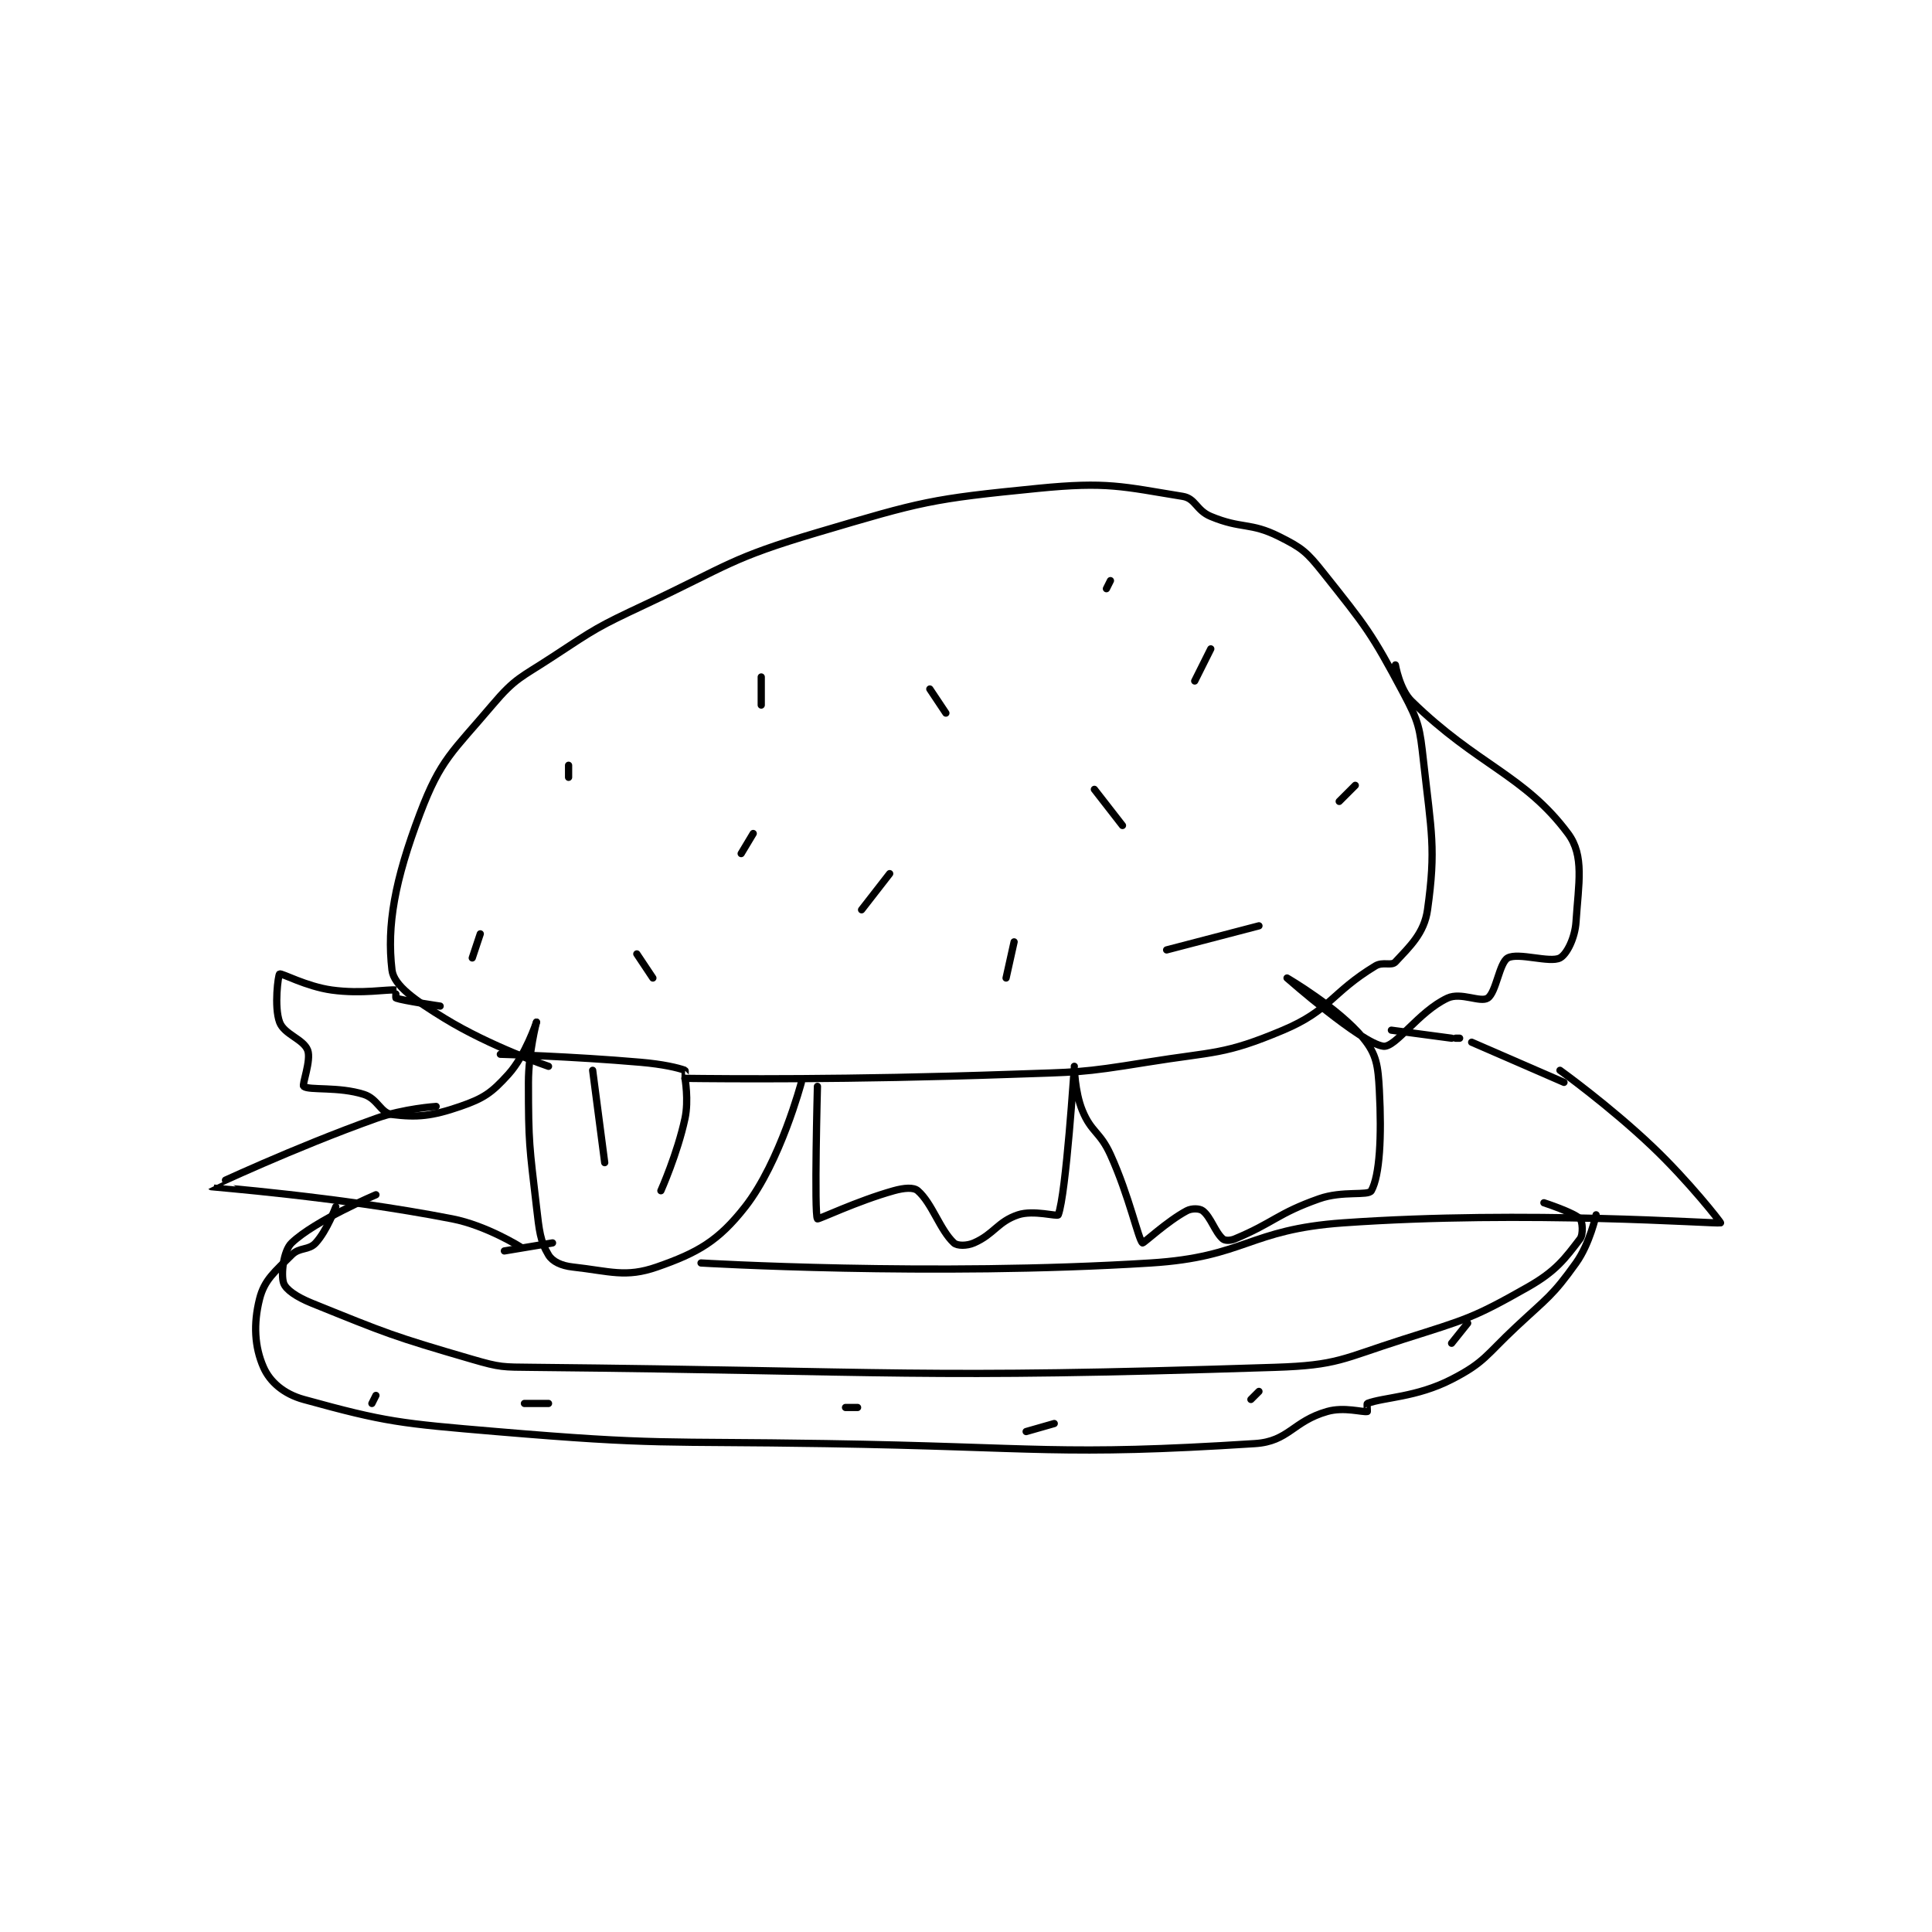 <?xml version="1.0" encoding="utf-8"?>
<!DOCTYPE svg PUBLIC "-//W3C//DTD SVG 1.1//EN" "http://www.w3.org/Graphics/SVG/1.1/DTD/svg11.dtd">
<svg viewBox="0 0 800 800" preserveAspectRatio="xMinYMin meet" xmlns="http://www.w3.org/2000/svg" version="1.1">
<g fill="none" stroke="black" stroke-linecap="round" stroke-linejoin="round" stroke-width="1.805">
<g transform="translate(87.52,202.207) scale(1.662) translate(-92,-70.417)">
<path id="0" d="M176 214.417 C176 214.417 161.526 209.51 150 202.417 C142.962 198.086 137.464 194.361 137 190.417 C135.69 179.286 137.662 168.148 144 151.417 C149.146 137.832 152.072 136.149 162 124.417 C167.805 117.556 169.113 117.606 177 112.417 C187.87 105.265 188.16 104.978 200 99.417 C220.931 89.585 221.219 87.862 243 81.417 C269.256 73.647 271.104 73.077 298 70.417 C315.168 68.719 318.947 69.966 334 72.417 C337.238 72.944 337.341 75.892 341 77.417 C348.687 80.619 350.803 78.818 358 82.417 C363.721 85.277 364.866 86.215 369 91.417 C379.694 104.871 380.952 106.287 389 121.417 C392.893 128.736 393.068 130.033 394 138.417 C395.969 156.14 397.135 160.164 395 175.417 C394.182 181.26 390.598 184.542 387 188.417 C386.006 189.487 383.882 188.274 382 189.417 C371.02 196.083 370.759 200.465 359 205.417 C344.223 211.639 342.022 210.663 325 213.417 C308.368 216.107 307.983 215.826 291 216.417 C250.647 217.82 219.874 217.539 210 217.417 C209.997 217.417 210.112 215.457 210 215.417 C208.201 214.762 204.503 213.895 199 213.417 C181.676 211.91 164 211.417 164 211.417 "/>
<path id="1" d="M149 199.417 C149 199.417 139.799 198.071 138 197.417 C137.888 197.376 138.031 195.421 138 195.417 C136.031 195.171 129.507 196.452 122 195.417 C115.641 194.54 109.476 191.124 109 191.417 C108.666 191.622 107.582 199.568 109 203.417 C110.132 206.489 114.956 207.632 116 210.417 C116.936 212.912 114.51 219.032 115 219.417 C116.337 220.468 123.704 219.413 130 221.417 C133.459 222.517 134.158 226.061 137 226.417 C143.243 227.197 146.932 226.854 154 224.417 C159.897 222.383 161.843 221.012 166 216.417 C170.262 211.706 173 203.417 173 203.417 "/>
<path id="2" d="M173 203.417 C173 203.417 171 211.061 171 218.417 C171 233.618 171.237 234.258 173 249.417 C173.697 255.41 173.926 257.96 176 261.417 C176.992 263.07 179.194 264.105 182 264.417 C191.306 265.451 195.195 267.139 203 264.417 C213.121 260.886 218.285 257.997 225 249.417 C233.744 238.243 239 218.417 239 218.417 "/>
<path id="3" d="M210 217.417 C210 217.417 210.972 222.878 210 227.417 C208.125 236.169 204 245.417 204 245.417 "/>
<path id="4" d="M187 215.417 L190 238.417 "/>
<path id="5" d="M243 219.417 C243 219.417 242.159 251.266 243 252.417 C243.175 252.657 252.872 247.973 262 245.417 C264.613 244.685 266.945 244.503 268 245.417 C271.562 248.504 273.517 255.183 277 258.417 C277.826 259.184 280.217 259.197 282 258.417 C287.015 256.223 287.901 253.116 293 251.417 C296.824 250.142 302.808 251.924 303 251.417 C304.954 246.251 306.998 214.424 307 214.417 C307 214.415 307.079 220.722 309 225.417 C311.253 230.924 313.392 230.678 316 236.417 C320.715 246.79 322.973 257.66 324 258.417 C324.217 258.576 330.139 253.009 335 250.417 C336.274 249.738 338.221 249.811 339 250.417 C341.034 251.999 342.031 255.694 344 257.417 C344.531 257.881 345.843 257.899 347 257.417 C356.706 253.373 357.55 251.105 368 247.417 C373.839 245.356 380.259 246.75 381 245.417 C383.098 241.641 383.608 231.967 383 220.417 C382.677 214.287 382.318 211.457 379 207.417 C372.763 199.824 360 192.417 360 192.417 C360 192.417 378.516 208.731 384 209.417 C387.044 209.797 392.809 200.736 400 197.417 C403.339 195.876 408.188 198.625 410 197.417 C412.115 196.007 412.888 188.59 415 187.417 C417.601 185.972 425.49 188.745 428 187.417 C429.692 186.521 431.739 182.461 432 178.417 C432.616 168.863 434.126 161.951 430 156.417 C419.098 141.792 407.455 139.489 391 123.417 C388.045 120.531 387 114.417 387 114.417 "/>
<path id="6" d="M148 224.417 C148 224.417 139.991 224.92 133 227.417 C112.523 234.73 91.984 244.396 92 244.417 C92.059 244.494 123.32 246.83 152 252.417 C160.556 254.083 169 259.417 169 259.417 "/>
<path id="7" d="M177 258.417 L165 260.417 "/>
<path id="8" d="M214 263.417 C214 263.417 271.384 266.83 326 263.417 C349.712 261.935 350.275 255.088 374 253.417 C419.79 250.192 466.77 253.72 468 253.417 C468.161 253.377 460.108 243.069 451 234.417 C440.333 224.283 428 215.417 428 215.417 "/>
<path id="9" d="M429 218.417 L406 208.417 "/>
<path id="10" d="M403 207.417 L402 207.417 "/>
<path id="11" d="M401 207.417 L386 205.417 "/>
<path id="12" d="M133 246.417 C133 246.417 117.819 252.85 112 258.417 C109.928 260.399 109.304 266.328 110 268.417 C110.547 270.058 113.276 271.911 117 273.417 C135.847 281.036 137.103 281.628 157 287.417 C164.035 289.463 164.556 289.342 172 289.417 C263.681 290.334 266.718 292.329 357 289.417 C372.726 288.909 373.71 287.271 389 282.417 C404.694 277.435 406.349 277.173 420 269.417 C427.048 265.412 429.272 262.291 433 257.417 C433.849 256.306 433.618 253.035 433 252.417 C431.394 250.81 424 248.417 424 248.417 "/>
<path id="13" d="M123 249.417 C123 249.417 120.818 255.343 118 258.417 C116.237 260.34 114.004 259.412 112 261.417 C107.768 265.649 105.202 267.61 104 272.417 C102.452 278.61 102.76 284.326 105 289.417 C106.593 293.036 110.026 296.045 115 297.417 C135.458 303.06 139.034 303.389 163 305.417 C203.498 308.843 204.014 307.766 245 308.417 C298.451 309.265 303.212 311.539 352 308.417 C360.441 307.877 361.413 302.87 370 300.417 C374.233 299.207 378.798 300.657 380 300.417 C380.048 300.407 379.865 298.468 380 298.417 C384.13 296.843 392.224 296.923 401 292.417 C409.264 288.173 409.559 286.377 417 279.417 C424.918 272.01 426.077 271.708 432 263.417 C435.452 258.584 437 251.417 437 251.417 "/>
<path id="14" d="M224 161.417 L227 156.417 "/>
<path id="15" d="M254 175.417 L261 166.417 "/>
<path id="16" d="M275 126.417 L271 120.417 "/>
<path id="17" d="M337 118.417 L341 110.417 "/>
<path id="18" d="M229 124.417 L229 117.417 "/>
<path id="19" d="M330 185.417 L353 179.417 "/>
<path id="20" d="M202 192.417 L198 186.417 "/>
<path id="21" d="M181 142.417 L181 139.417 "/>
<path id="22" d="M319 154.417 L312 145.417 "/>
<path id="23" d="M315 95.417 L316 93.417 "/>
<path id="24" d="M290 192.417 L292 183.417 "/>
<path id="25" d="M373 148.417 L377 144.417 "/>
<path id="26" d="M157 187.417 L159 181.417 "/>
<path id="27" d="M132 298.417 L133 296.417 "/>
<path id="28" d="M170 298.417 L176 298.417 "/>
<path id="29" d="M250 299.417 L253 299.417 "/>
<path id="30" d="M295 305.417 L302 303.417 "/>
<path id="31" d="M351 297.417 L353 295.417 "/>
<path id="32" d="M401 283.417 L405 278.417 "/>
</g>
</g>
</svg>
